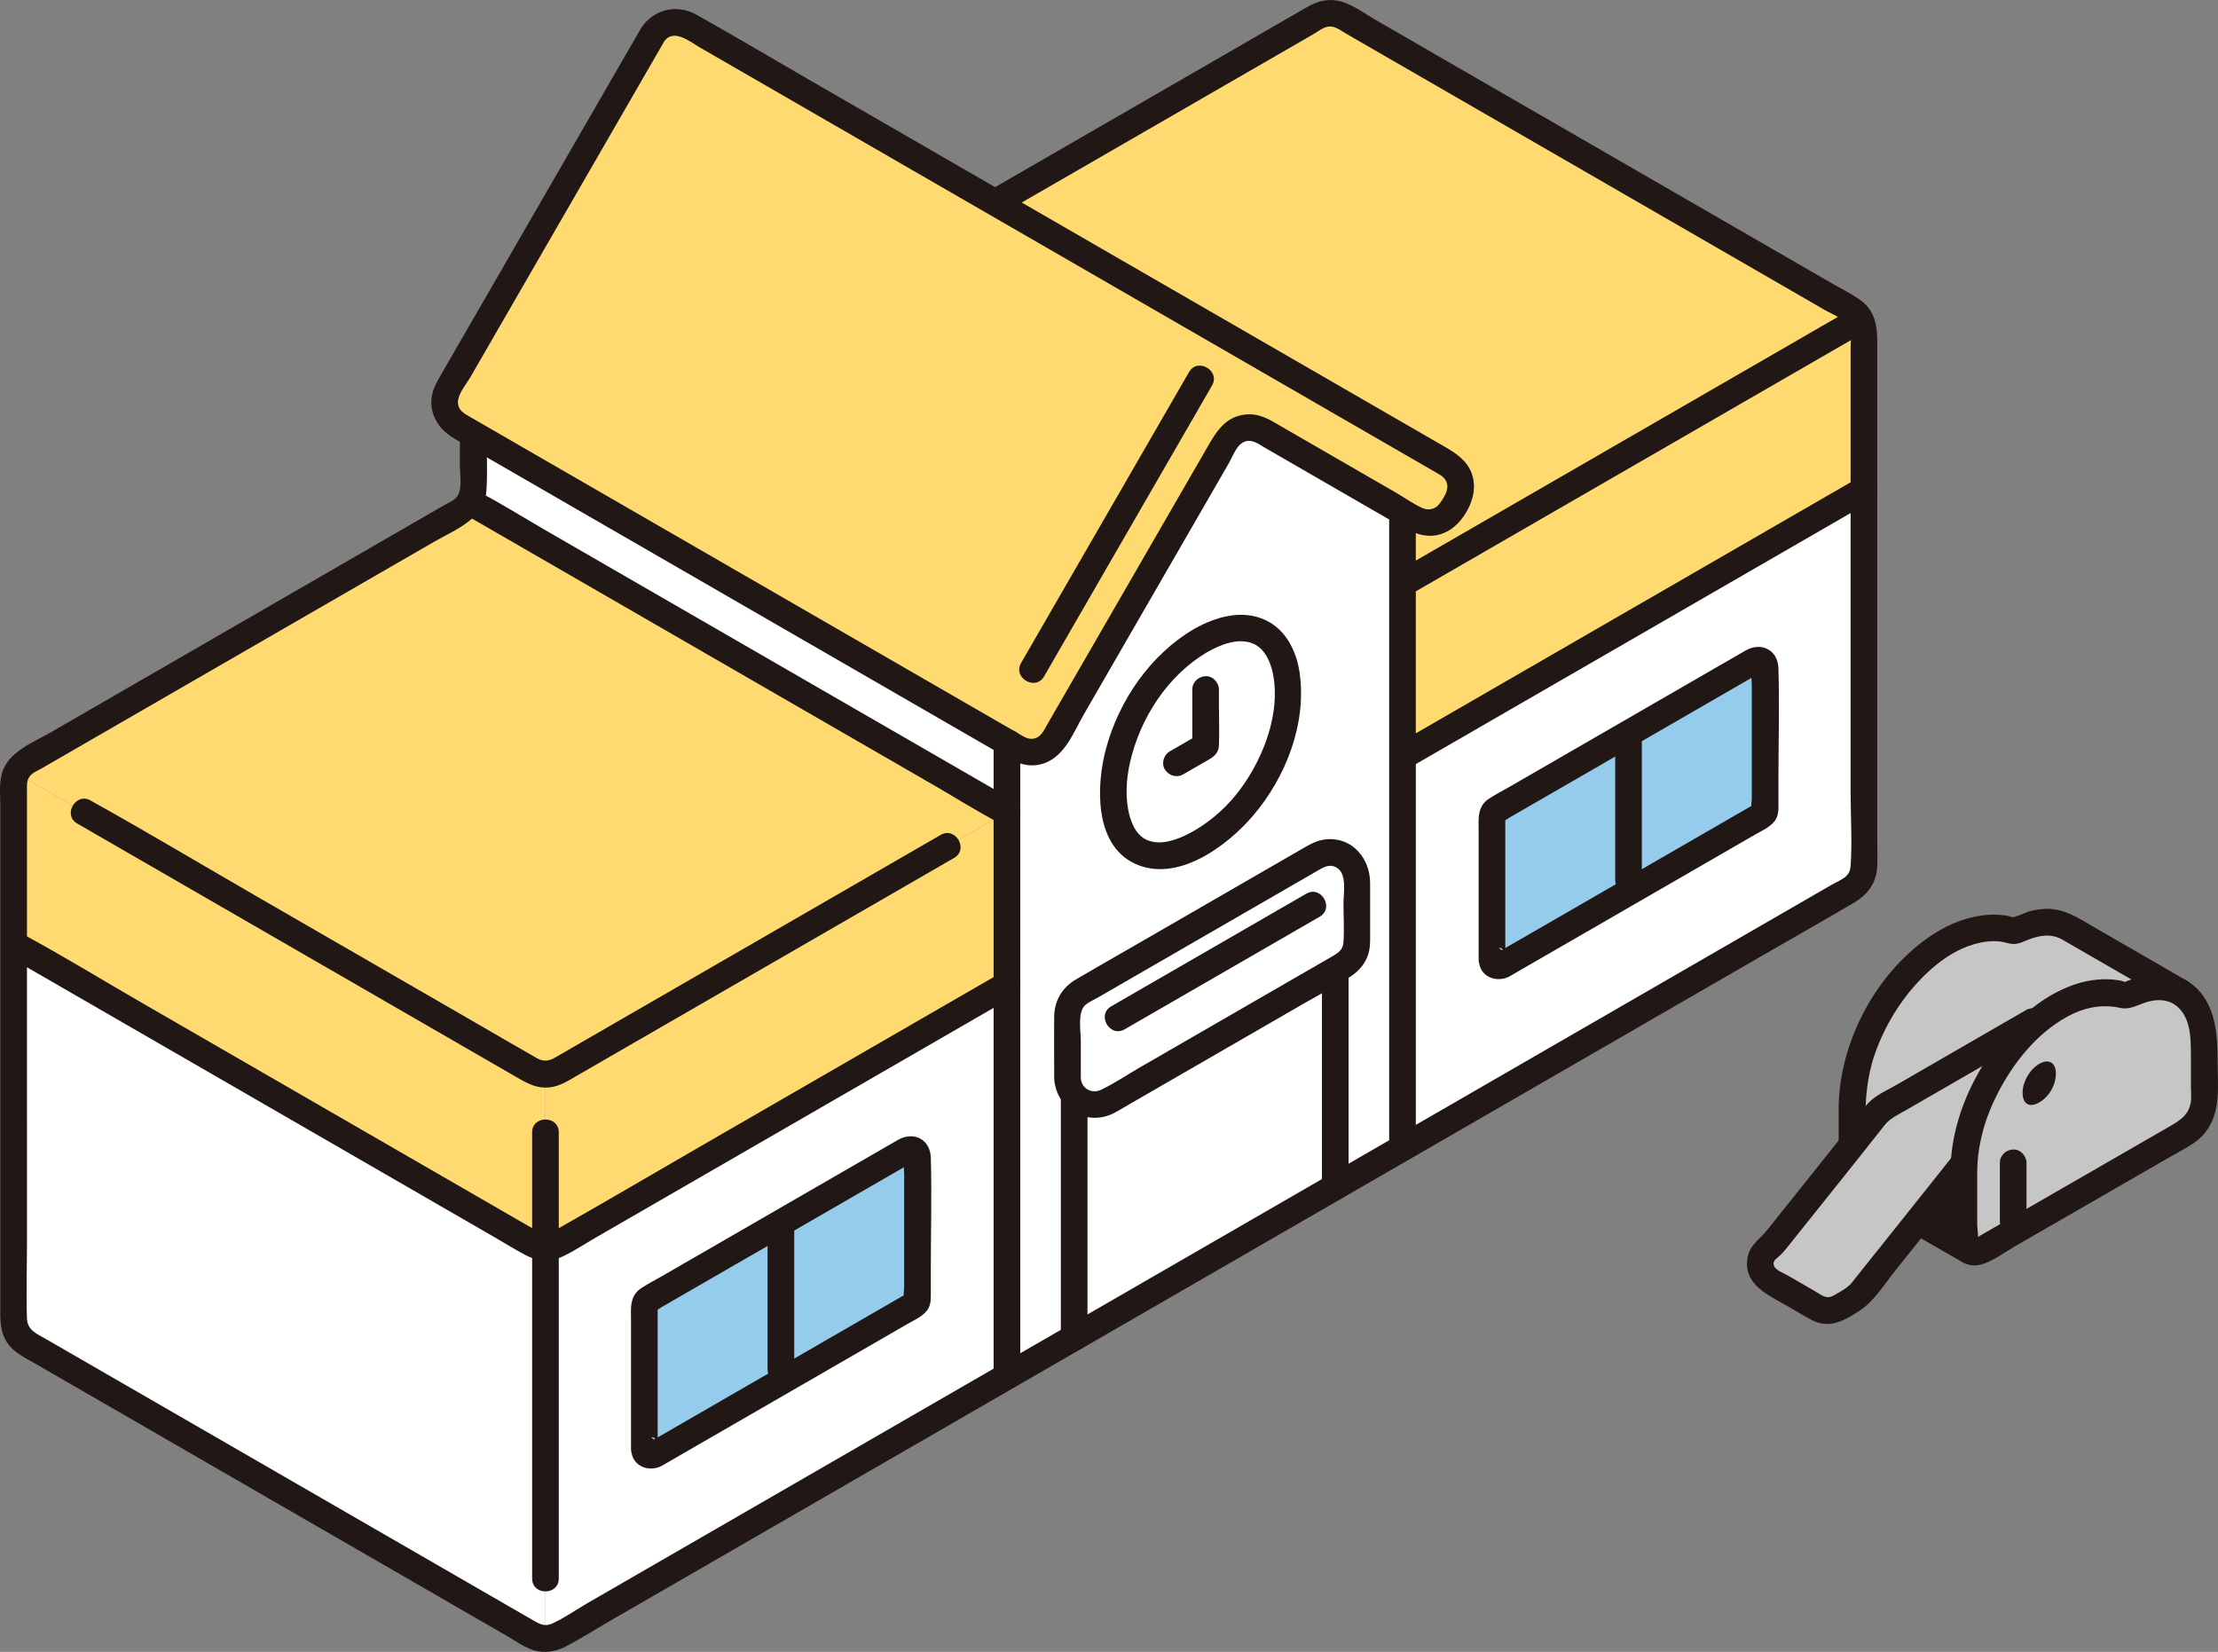 <?xml version="1.0" encoding="UTF-8"?><svg id="b" xmlns="http://www.w3.org/2000/svg" width="333.055" height="248.041" viewBox="0 0 333.055 248.041"><rect x="0" y="0" width="333.055" height="248.041" fill="#808080" stroke="none"/><defs><style>.r{fill:#ffda71;}.r,.s,.t,.u,.v{stroke-width:0px;}.s{fill:#fff;}.t{fill:#95cbeb;}.u{fill:#c6c6c6;}.v{fill:#211715;}</style></defs><g id="c"><path class="r" d="M81.902,161.942L2.382,116.032h-.33v25.747l79.85,46.101v-25.938Z"/><path class="s" d="M151.202,111.452v10.48l-80.15-46.27v-10.49l79.27,45.77.88.51Z"/><path class="s" d="M151.202,111.452l1.647.951c1.913,1.104,4.36.448,5.464-1.464,1.739-3.012,3.477-6.021,5.219-9.036,6.873-11.905,13.747-23.811,20.62-35.708,1.105-1.912,3.549-2.566,5.461-1.461,7.031,4.063,14.072,8.125,21.099,12.179l-.11.18v36.49c.54-.31,1.1-.63,1.67-.96.52-.31,1.06-.62,1.61-.94,1.47-.84,3.02-1.74,4.65-2.68.33-.19.66-.38,1-.58,2.69-1.55,5.58-3.22,8.58-4.95l1.14-.66c.14-.08.27-.16.41-.24.76-.43,1.54-.88,2.32-1.34.25-.14.5-.29.75-.43.92-.54,1.85-1.07,2.79-1.61.4-.23.79-.46,1.19-.69.67-.39,1.33-.77,2-1.15.54-.31,1.08-.63,1.62-.94.4-.24.81-.47,1.21-.7s.81-.47,1.22-.7c1.09-.63,2.18-1.26,3.28-1.89.12-.08.24-.15.37-.22,1.92-1.11,3.84-2.22,5.74-3.31.11-.07.21-.13.32-.19,1.11-.64,2.21-1.28,3.31-1.91.12-.07.25-.14.38-.22.67-.39,1.34-.78,2-1.15.4-.24.8-.47,1.19-.69.85-.5,1.7-.98,2.54-1.47.38-.22.75-.43,1.13-.65.7-.4,1.39-.8,2.07-1.19.79-.46,1.58-.92,2.35-1.36.68-.39,1.35-.78,2.01-1.16,3.88-2.24,7.42-4.29,10.44-6.03v58.79c-23.1,13.34-46.19,26.67-69.29,40v.01c-3.37,1.94-6.73,3.89-10.1,5.83-13.07,7.55-26.14,15.09-39.21,22.63-3.36,1.95-6.73,3.89-10.09,5.83-23.08,13.33-46.16,26.65-69.24,39.98l-.06.03-.21-.12.21-.01v-58.66c6.8-3.93,16.23-9.37,26.22-15.14.8-.46,1.6-.93,2.41-1.39,1.24-.72,2.49-1.44,3.74-2.16.77-.45,1.55-.9,2.33-1.35.41-.23.81-.47,1.22-.7,1.62-.94,3.24-1.88,4.85-2.8,2.02-1.16,4.01-2.31,5.97-3.45.79-.45,1.56-.9,2.34-1.35.77-.44,1.54-.89,2.3-1.33,6.83-3.94,13.06-7.54,17.92-10.34v-36.42Z"/><path class="r" d="M2.382,116.032h-.33v-.54c17.06-9.85,42.13-24.33,69-39.84v.01l80.15,46.27c-7.96,4.59-20.16,11.64-32.54,18.78l-2.39,1.39c-7.05,4.06-14.07,8.12-20.31,11.73-.69.39-1.38.79-2.05,1.17-4.61,2.67-8.72,5.04-12.01,6.94L2.382,116.032Z"/><path class="r" d="M199.742,1.362c40.08,23.13,80.15,46.27,80.15,46.27-.47.27-.97.56-1.49.86-.76.44-1.58.91-2.43,1.4-1.16.67-2.4,1.39-3.71,2.15-.61.34-1.24.71-1.88,1.08-1.08.62-2.2,1.27-3.35,1.93-1.3.75-2.65,1.53-4.02,2.33-9.82,5.66-21.33,12.31-31.73,18.32-.4.23-.8.46-1.19.69-.4.22-.79.45-1.18.68-.39.22-.78.45-1.17.67-.78.45-1.55.89-2.3,1.33-3.4,1.96-6.61,3.81-9.5,5.49-.32.18-.64.37-.95.55l-4.39,2.517v-10.537l.11-.18c.603.349,1.205.698,1.806,1.045,1.912,1.105,4.358.451,5.464-1.46.272-.471.545-.941.817-1.411,1.107-1.913.451-4.36-1.463-5.466l-32.364-18.689-35.55-20.52c18.65-10.76,36-20.78,50.32-29.05Z"/><path class="r" d="M279.895,47.632v25.94c-17.539,10.126-52.915,30.55-69.296,40.008v-25.94c16.236-9.374,54.093-31.231,69.296-40.008Z"/><polygon class="r" points="151.201 121.933 151.201 147.873 81.905 187.882 81.905 161.942 151.201 121.933"/><path class="t" d="M224.034,144.088v-21.535c0-.357.191-.687.5-.866l39.016-22.526c.667-.385,1.5.096,1.5.866v21.535c0,.357-.191.687-.5.866l-39.016,22.526c-.667.385-1.5-.096-1.5-.866Z"/><path class="t" d="M96.754,217.573v-21.535c0-.357.191-.687.5-.866l39.016-22.526c.667-.385,1.5.096,1.5.866v21.535c0,.357-.191.687-.5.866l-39.016,22.526c-.667.385-1.5-.096-1.5-.866Z"/><path class="v" d="M226.034,144.088v-20.932c0-.131.06-.438,0-.556-.023-.045-.864.867-.391.756.319-.074.704-.407.985-.569,9.42-5.439,18.841-10.878,28.261-16.316l6.305-3.64,2.079-1.2c.303-.175.905-.38,1.131-.653.247-.298.999.392-.6-.518-1.18-.672-.642-.575-.754-.033-.158.764,0,1.734,0,2.512v16.982c0,.325-.182,1.33,0,1.617-.399-.629.882-.893.391-.779-.127.029-.281.162-.394.227l-10.726,6.193-27.248,15.732c-.121.07-.287.134-.393.227-.649.573.848-2.384,1.283.419-.165-1.068-1.505-1.659-2.46-1.397-1.14.313-1.563,1.389-1.397,2.46.337,2.177,2.718,2.941,4.515,2.017.357-.184.7-.404,1.047-.605l5.176-2.988,16.541-9.55,14.192-8.194c1.084-.626,2.541-1.223,3.14-2.385.391-.76.334-1.597.334-2.419v-3.378c0-5.58.161-11.184,0-16.762-.081-2.809-2.619-4.014-4.951-2.667l-4.155,2.399c-10.394,6.001-20.787,12.002-31.181,18.002-1.049.605-2.146,1.165-3.162,1.825-1.857,1.208-1.567,3.142-1.567,5.038v19.134c0,2.574,4,2.578,4,0Z"/><path class="v" d="M98.754,217.573v-20.932c0-.131.06-.438,0-.556-.023-.045-.864.867-.391.756.319-.074.704-.407.985-.569,9.42-5.439,18.841-10.878,28.261-16.316l6.305-3.64,2.079-1.2c.303-.175.905-.38,1.131-.653.247-.298.999.392-.6-.518-1.18-.672-.642-.575-.754-.033-.158.764,0,1.734,0,2.512v16.982c0,.325-.182,1.33,0,1.617-.399-.629.882-.893.391-.779-.127.029-.281.162-.394.227l-10.726,6.193-27.248,15.732c-.121.07-.287.134-.393.227-.649.573.848-2.384,1.283.419-.165-1.068-1.505-1.659-2.46-1.397-1.14.313-1.563,1.389-1.397,2.46.337,2.177,2.718,2.941,4.515,2.017.357-.184.7-.404,1.047-.605l5.176-2.988,16.541-9.55,14.192-8.194c1.084-.626,2.541-1.223,3.14-2.385.391-.76.334-1.597.334-2.419v-3.378c0-5.58.161-11.184,0-16.762-.081-2.809-2.619-4.014-4.951-2.667l-4.155,2.399c-10.394,6.001-20.787,12.002-31.181,18.002-1.049.605-2.146,1.165-3.162,1.825-1.857,1.208-1.567,3.142-1.567,5.038v19.134c0,2.574,4,2.578,4,0Z"/><path class="v" d="M211.608,115.307c18.539-10.704,37.078-21.407,55.617-32.111,4.56-2.633,9.119-5.265,13.679-7.898,2.229-1.287.217-4.745-2.019-3.454-18.563,10.718-37.127,21.435-55.69,32.153l-13.606,7.856c-2.229,1.287-.217,4.745,2.019,3.454h0Z"/><path class="v" d="M208.598,77.09v95.281c0,2.574,4,2.578,4,0v-95.281c0-2.574-4-2.578-4,0h0Z"/><path class="v" d="M149.201,111.384v95.277c0,2.574,4,2.578,4,0v-95.277c0-2.574-4-2.578-4,0h0Z"/><g id="d"><path class="v" d="M11.599,123.66c6.988,4.035,13.976,8.069,20.964,12.104,11.734,6.775,23.468,13.549,35.203,20.324l10.111,5.838c1.435.828,2.832,1.532,4.591,1.357,1.495-.149,2.642-.882,3.891-1.603,9.857-5.691,19.713-11.381,29.57-17.072l26.888-15.524.454-.262c2.229-1.287.217-4.745-2.019-3.454-7.545,4.356-15.091,8.713-22.636,13.069l-32.037,18.497c-1.104.637-2.204,1.281-3.311,1.912-.869.495-1.718.574-2.615.065-2.717-1.54-5.411-3.124-8.116-4.686-11.313-6.531-22.625-13.063-33.938-19.594-8.192-4.73-16.322-9.591-24.586-14.195-.133-.074-.264-.152-.396-.229-2.233-1.289-4.25,2.166-2.019,3.454h0Z"/></g><path class="s" d="M2.052,141.779v58.793c5.16,2.98,75.26,43.45,79.64,45.98l.21-.01v-58.662L2.052,141.779Z"/><g id="e"><path class="v" d="M70.041,77.385c2.655,1.533,5.31,3.066,7.966,4.599,6.377,3.682,12.754,7.364,19.131,11.045l23.15,13.365,20.021,11.559c3.238,1.87,6.432,3.887,9.744,5.626.047.025.093.054.14.081,2.233,1.289,4.25-2.166,2.019-3.454-2.655-1.533-5.31-3.066-7.966-4.599l-19.131-11.045-23.15-13.365-20.021-11.559c-3.238-1.87-6.432-3.887-9.744-5.626-.047-.025-.093-.054-.14-.081-2.233-1.289-4.25,2.166-2.019,3.454h0Z"/></g><g id="f"><path class="v" d="M69.051,65.177v4.762c0,1.237.401,3.457-.363,4.559-.47.678-1.398,1.018-2.087,1.416-.953.55-1.907,1.1-2.86,1.651-2.045,1.18-4.089,2.36-6.134,3.541-3.683,2.126-7.366,4.252-11.048,6.378-12.979,7.493-25.956,14.987-38.934,22.481-2.675,1.545-6.418,2.906-7.34,6.166-.446,1.577-.235,3.397-.235,5.018,0,2.099,0,4.199,0,6.298,0,7.922.001,15.844.001,23.767,0,12.821,0,25.643.001,38.464,0,1.949,0,3.897,0,5.846,0,2.152-.205,4.365,1.121,6.219,1.011,1.414,2.652,2.166,4.123,3.015,1.4.808,2.8,1.617,4.2,2.425,8.067,4.658,16.135,9.315,24.202,13.973,9.122,5.267,18.244,10.533,27.366,15.8,3.686,2.128,7.372,4.256,11.058,6.384,1.353.781,2.706,1.562,4.059,2.343,1.251.722,2.577,1.697,3.967,2.113,1.638.49,3.268.221,4.765-.547,2.128-1.092,4.17-2.408,6.242-3.604,3.921-2.264,7.843-4.528,11.764-6.792,7.763-4.482,15.526-8.964,23.288-13.446,15.686-9.056,31.371-18.112,47.057-27.168,31.051-17.927,62.102-35.855,93.153-53.782,4.001-2.31,8.029-4.577,12.004-6.931,2.124-1.258,3.389-3.042,3.471-5.549.041-1.237,0-2.481,0-3.718,0-6.465,0-12.929,0-19.394v-55.436c0-2.418-.298-4.716-2.455-6.306-1.264-.932-2.739-1.643-4.099-2.428-1.802-1.041-3.605-2.081-5.407-3.122-5.163-2.981-10.326-5.962-15.489-8.943-14.037-8.104-28.074-16.207-42.111-24.309-1.913-1.104-3.825-2.208-5.738-3.312-1.83-1.056-3.78-2.596-5.905-2.934-1.767-.281-3.208.285-4.708,1.151-1.678.969-3.355,1.938-5.033,2.907-6.895,3.982-13.79,7.963-20.686,11.944-7.283,4.204-14.566,8.408-21.85,12.61-2.229,1.286-.217,4.744,2.019,3.454,14.181-8.182,28.359-16.367,42.536-24.555,1.424-.822,2.848-1.645,4.272-2.467.674-.389,1.427-1.005,2.213-1.123,1.004-.152,1.909.613,2.722,1.082,3.821,2.205,7.641,4.41,11.462,6.615,7.15,4.127,14.3,8.254,21.45,12.381,11.28,6.512,22.559,13.024,33.838,19.536,1.712.988,3.423,1.977,5.135,2.965,1.134.655,3.329,1.439,3.741,2.765.281.901.091,2.095.091,3.018v66.656c0,3.635.248,7.369,0,10.998-.046.667-.254,1.213-.788,1.649-.617.504-1.456.847-2.142,1.243-1.12.647-2.241,1.294-3.361,1.941-3.841,2.218-7.683,4.436-11.524,6.653-7.683,4.436-15.365,8.871-23.048,13.307-15.205,8.779-30.411,17.558-45.616,26.337-30.571,17.65-61.142,35.3-91.713,52.951-3.841,2.218-7.683,4.436-11.524,6.653-1.724.996-3.461,2.241-5.282,3.05-1.068.474-1.807.101-2.728-.431-2.533-1.463-5.067-2.925-7.6-4.388-8.218-4.745-16.437-9.49-24.655-14.235-8.869-5.121-17.739-10.242-26.608-15.362-3.512-2.027-7.023-4.055-10.535-6.082-1.292-.746-2.584-1.492-3.876-2.238-1.353-.781-2.771-1.294-2.838-3.075-.141-3.75,0-7.533,0-11.285,0-5.818,0-11.637,0-17.455,0-15.065-.001-30.131-.002-45.196,0-1.765,0-3.53,0-5.295,0-.74-.084-1.462.359-2.101.436-.628,1.284-.95,1.926-1.32,2.673-1.543,5.346-3.087,8.019-4.63,6.177-3.567,12.354-7.134,18.531-10.701,7.056-4.074,14.111-8.148,21.168-12.221,3.744-2.161,7.488-4.323,11.233-6.484,3.159-1.823,7.429-3.368,7.747-7.56.215-2.823.019-5.724.019-8.556,0-2.574-4-2.578-4,0h0Z"/></g><path class="v" d="M211.608,89.367l56.089-32.383c4.204-2.427,8.409-4.855,12.613-7.282,2.229-1.287.217-4.745-2.019-3.454-18.326,10.581-36.653,21.161-54.979,31.742-4.574,2.641-9.149,5.282-13.723,7.923-2.229,1.287-.217,4.745,2.019,3.454h0Z"/><path class="v" d="M202.504,178.198v-32.378c0-2.574-4-2.578-4,0v32.378c0,2.574,4,2.578,4,0h0Z"/><path class="v" d="M159.296,163.097v37.738c0,2.574,4,2.578,4,0v-37.738c0-2.574-4-2.578-4,0h0Z"/><path class="v" d="M177.664,116.279c.873-.504,1.745-1.008,2.618-1.511.437-.252.875-.505,1.312-.757.816-.471,1.393-1.043,1.44-2.062.09-1.923,0-3.871,0-5.795v-2.621c0-1.046-.92-2.048-2-2s-2,.879-2,2v8.492l.991-1.727c-1.46.843-2.92,1.686-4.379,2.528-.906.523-1.301,1.832-.718,2.736.59.914,1.767,1.277,2.736.718h0Z"/><path class="v" d="M179.261,94.467c-6.519,3.84-11.237,10.705-13.185,17.955-1.463,5.444-1.812,14.345,4.284,17.236,6.366,3.019,13.905-2.604,17.835-7.22,4.883-5.734,8.032-13.767,6.962-21.369-.453-3.219-2.016-6.472-5.079-7.932-3.567-1.699-7.561-.508-10.817,1.329-2.242,1.265-.228,4.722,2.019,3.454,2.011-1.135,4.593-2.182,6.811-1.309,1.74.685,2.674,2.647,3.058,4.576,1.167,5.88-1.405,12.527-4.822,17.211-1.839,2.521-4.217,4.698-6.906,6.279-1.873,1.101-4.432,2.189-6.447,1.692-.88-.217-1.388-.503-2.007-1.174-.59-.639-1.029-1.593-1.294-2.516-.755-2.635-.589-5.531.009-8.18,1.503-6.656,5.661-13.081,11.598-16.579,2.216-1.306.206-4.765-2.019-3.454Z"/><g id="g"><path class="r" d="M97.949,5.309c-10.214,17.698-20.427,35.389-30.648,53.084-1.105,1.913-.45,4.359,1.463,5.464l84.087,48.548c1.913,1.105,4.36.45,5.465-1.463,8.614-14.913,17.228-29.832,25.836-44.749,1.104-1.913,3.549-2.568,5.462-1.462,7.633,4.412,15.27,8.821,22.908,13.226,1.914,1.104,4.36.443,5.465-1.47.271-.469.542-.939.813-1.408,1.105-1.913.449-4.356-1.464-5.461L103.413,3.844c-1.913-1.105-4.359-.449-5.464,1.465Z"/></g><g id="h"><path class="v" d="M96.222,4.3c-7.306,12.661-14.615,25.32-21.925,37.979-1.828,3.165-3.655,6.329-5.483,9.494-.831,1.439-1.662,2.877-2.493,4.316s-1.638,2.814-1.551,4.542c.121,2.395,1.566,4.135,3.547,5.278l22.922,13.234c12.241,7.067,24.482,14.135,36.723,21.202,7.745,4.471,15.489,8.943,23.234,13.414,1.746,1.008,3.688,1.564,5.682.821,3.088-1.151,4.366-4.709,5.898-7.361,1.822-3.155,3.644-6.31,5.466-9.465,3.644-6.311,7.288-12.622,10.931-18.933,1.78-3.084,3.56-6.168,5.34-9.251.596-1.032,1.132-2.72,2.321-3.226,1.135-.483,2.123.319,3.066.864,6.338,3.663,12.677,7.323,19.018,10.981,2.674,1.543,5.32,3.229,8.404,1.605,2.277-1.199,4.114-4.378,4.007-6.95-.149-3.599-3.009-4.965-5.651-6.491-7.926-4.576-15.853-9.153-23.779-13.729-12.116-6.995-24.231-13.99-36.347-20.985l-34.054-19.661c-5.635-3.253-11.232-6.586-16.911-9.763-2.991-1.674-6.518-.822-8.365,2.087-1.384,2.179,2.076,4.188,3.454,2.019,1.388-2.185,3.939-.048,5.466.834l9.109,5.259c10.253,5.92,20.506,11.839,30.76,17.759,12.11,6.992,24.22,13.983,36.33,20.975l27.842,16.075,6.492,3.748c.742.428,1.454.805,1.635,1.765.187.992-.589,2.136-1.143,2.889-.583.792-1.574,1.084-2.494.695-1.386-.587-2.725-1.578-4.033-2.333-1.585-.914-3.17-1.829-4.755-2.744-3.026-1.746-6.051-3.494-9.077-5.241-1.512-.874-3.025-1.748-4.537-2.622-1.336-.772-2.645-1.304-4.217-1.145-3.301.333-4.625,2.943-6.119,5.532-1.738,3.012-3.477,6.024-5.216,9.036-3.56,6.168-7.121,12.335-10.682,18.503-1.739,3.012-3.478,6.024-5.218,9.035-.828,1.434-1.656,2.868-2.485,4.302-.59,1.022-1.057,2.246-2.408,2.296-.77.029-1.447-.479-2.091-.851l-3.393-1.959-12.151-7.015c-11.711-6.761-23.421-13.522-35.132-20.284l-28.471-16.438-3.137-1.811c-.907-.523-1.831-1.022-1.786-2.273.044-1.232,1.291-2.683,1.883-3.709.955-1.654,1.911-3.309,2.866-4.963,1.745-3.021,3.489-6.042,5.233-9.062,3.572-6.185,7.143-12.371,10.714-18.557,3.405-5.899,6.81-11.797,10.214-17.696,1.289-2.234-2.166-4.25-3.454-2.019Z"/></g><g id="i"><path class="v" d="M151.503,113.625c2.574,0,2.578-4,0-4s-2.578,4,0,4h0Z"/></g><path class="v" d="M242.541,111.429v20.685c0,2.574,4,2.578,4,0v-20.685c0-2.574-4-2.578-4,0h0Z"/><path class="v" d="M115.262,184.914c0,6.895,0,13.79,0,20.685,0,2.574,4,2.578,4,0,0-6.895,0-13.79,0-20.685,0-2.574-4-2.578-4,0h0Z"/><path class="v" d="M79.905,170.031v67c0,2.574,4,2.578,4,0v-67c0-2.574-4-2.578-4,0h0Z"/><g id="j"><path class="v" d="M156.78,101.567c8.409-14.558,16.815-29.117,25.218-43.678,1.289-2.234-2.166-4.25-3.454-2.019-8.403,14.561-16.809,29.121-25.218,43.678-1.29,2.233,2.165,4.25,3.454,2.019h0Z"/></g><g id="k"><path class="v" d="M1.375,143.696c5.052,2.917,10.103,5.833,15.155,8.75,10.447,6.031,20.893,12.063,31.34,18.094l26.284,15.175c1.571.907,3.121,1.873,4.723,2.727,1.801.96,3.829,1.076,5.687.193,1.678-.797,3.268-1.865,4.876-2.794,3.661-2.114,7.323-4.227,10.984-6.341,15.764-9.101,31.527-18.202,47.291-27.303,1.499-.865,2.998-1.731,4.496-2.596,2.229-1.287.217-4.745-2.019-3.454-15.156,8.75-30.311,17.5-45.467,26.25-7.198,4.156-14.361,8.382-21.598,12.469-1.138.643-1.941.289-2.908-.269l-2.659-1.535c-8.172-4.718-16.343-9.436-24.515-14.154-10.503-6.064-21.006-12.128-31.509-18.192-5.95-3.435-11.832-7.047-17.874-10.319-.091-.049-.179-.104-.269-.155-2.233-1.289-4.25,2.166-2.019,3.454h0Z"/></g><g id="l"><path class="s" d="M160.296,161.868v-9.446c0-1.429.762-2.75,2-3.464l35.381-20.427c1.238-.715,2.762-.715,4,0l.06.035c1.238.715,2,2.035,2,3.464v9.446c0,1.429-.762,2.75-2,3.464l-35.381,20.427c-1.238.715-2.762.715-4,0l-.06-.035c-1.238-.715-2-2.035-2-3.464Z"/></g><g id="m"><path class="v" d="M196.153,134.193c-9.765,5.638-19.529,11.275-29.294,16.913-2.229,1.287-.217,4.745,2.019,3.454,9.765-5.638,19.529-11.275,29.294-16.913,2.229-1.287.217-4.745-2.019-3.454h0Z"/></g><g id="n"><path class="v" d="M162.296,161.868v-5.589c0-1.42-.541-4.344.71-5.404.523-.443,1.256-.744,1.843-1.082l4.229-2.442c8.339-4.815,16.679-9.629,25.018-14.444l3.646-2.105c.947-.547,1.865-1.167,2.986-.511,1.575.923,1.009,3.833,1.009,5.351,0,1.926.131,3.902,0,5.824-.086,1.265-.931,1.7-1.879,2.248l-3.645,2.104-12.205,7.047-12.805,7.393c-1.933,1.116-3.844,2.41-5.856,3.381-1.402.677-2.981-.195-3.051-1.772-.114-2.564-4.114-2.578-4,0,.205,4.62,4.968,7.406,9.081,5.219.729-.387,1.434-.828,2.149-1.241l11.675-6.74,14.138-8.163c2.455-1.417,4.974-2.762,7.38-4.261,1.435-.894,2.559-2.282,2.885-3.972.175-.911.134-1.837.134-2.759v-7.353c0-3.678-2.694-6.955-6.624-6.564-1.422.141-2.528.816-3.717,1.503l-25.129,14.508c-2.905,1.677-5.828,3.326-8.717,5.033-2.097,1.239-3.23,3.201-3.256,5.636-.026,2.378,0,4.757,0,7.135v2.02c0,2.574,4,2.578,4,0Z"/></g><g id="o"><path class="u" d="M295.72,187.819l-16.807-9.704c-.51-.294-.821-.93-.821-1.829v-10.342c0-1.339.139-2.72.402-4.117,1.586-8.426,7.665-17.414,14.763-20.944,2.459-1.223,5.041-1.791,7.601-1.453.382.05.747.134,1.094.251.358.121.796.071,1.251-.145.238-.113.478-.219.718-.317,2.585-1.055,4.857-.962,6.603.046l16.807,9.704"/></g><path class="v" d="M293.875,178.471c-1.198,1.49-3.059,3.804-4.549,5.657,2.456,1.418,6.394,3.692,6.394,3.692-.51-.294-.821-.93-.821-1.829,0,0,0-5.914.002-8.798l-1.027,1.277Z"/><g id="p"><path class="v" d="M296.73,186.093c-4.338-2.504-8.675-5.009-13.013-7.513l-2.937-1.696c-.227-.131-.53-.249-.729-.421-.03-.026-.102-.039-.124-.072.284.406.129.011.166-.112.232-.775,0-1.984,0-2.784v-4.869c0-3.554.238-6.905,1.418-10.315,1.69-4.887,4.683-9.46,8.572-12.875,1.854-1.628,4.025-3.002,6.413-3.678,1.265-.358,2.622-.546,3.937-.374.612.08,1.182.329,1.803.357.882.04,1.543-.329,2.336-.641,1.679-.661,3.445-.949,5.072-.033.668.376,1.329.767,1.993,1.151,4.895,2.826,9.791,5.653,14.686,8.479,2.233,1.289,4.25-2.166,2.019-3.454-4.631-2.674-9.262-5.347-13.893-8.021-2.252-1.3-4.379-2.779-7.108-2.753-.8.008-1.62.13-2.397.318-.826.199-1.581.667-2.392.859-.071.017-.414.124-.068.108-.3.014-.784-.202-1.094-.251-.881-.139-1.776-.201-2.667-.149-2.967.173-5.813,1.244-8.301,2.844-8.573,5.509-14.329,16.236-14.329,26.383v8.87c0,1.662.199,3.301,1.709,4.318.49.33,1.022.604,1.533.899,5.126,2.959,10.252,5.919,15.377,8.878,2.233,1.289,4.25-2.166,2.019-3.454h0Z"/></g><path class="u" d="M295.255,174.19c-.168.303-13.987,17.589-15.918,20.004-.188.235-.402.431-.651.599-.605.407-1.725,1.098-2.648,1.66-.918.558-2.066.57-2.996.033l-7.249-4.185c-1.886-1.089-1.972-3.782-.162-4.992.014-.01.028-.019.042-.028.249-.168.463-.364.651-.599,1.763-2.205,13.432-16.802,15.58-19.559.234-.3.518-.549.847-.739,2.618-1.511,14.717-8.497,22.461-12.968"/><path class="v" d="M293.528,173.181c-.249.395-.019.031.005,0-.247.312-.491.626-.737.939-.773.979-1.549,1.956-2.325,2.932-2.171,2.731-4.347,5.458-6.524,8.185-1.771,2.219-3.544,4.438-5.317,6.656-.22.275-.427.568-.663.829-.689.764-1.699,1.269-2.586,1.787-1.142.666-1.826-.037-2.844-.624l-4.134-2.387c-.56-.324-1.831-.775-2.037-1.47-.168-.566.152-.873.552-1.2.527-.429.918-.859,1.334-1.38.775-.969,1.549-1.938,2.323-2.907,4.142-5.184,8.303-10.354,12.401-15.573.835-1.063,2.056-1.595,3.214-2.264,1.937-1.118,3.874-2.237,5.811-3.355,4.739-2.736,9.479-5.473,14.218-8.209,2.229-1.287.217-4.745-2.019-3.454-4.487,2.59-8.974,5.181-13.46,7.771-1.976,1.141-3.953,2.282-5.929,3.423-1.242.717-2.694,1.36-3.79,2.295-.951.812-1.686,1.995-2.461,2.972-1.079,1.361-2.161,2.719-3.243,4.077-2.472,3.103-4.947,6.203-7.423,9.303-.85,1.063-1.699,2.127-2.549,3.19-1.081,1.353-2.55,2.173-2.912,4.023-.813,4.15,3.177,5.762,6.08,7.438,1.146.662,2.277,1.368,3.446,1.989,2.704,1.439,4.871.195,7.197-1.299,2.23-1.432,3.784-4.002,5.417-6.046,2.596-3.25,5.191-6.5,7.781-9.755,1.523-1.913,3.323-3.797,4.628-5.871,1.375-2.185-2.085-4.195-3.454-2.019h0Z"/><path class="u" d="M310.064,150.589c-7.098,3.53-13.177,12.518-14.763,20.944-.263,1.397-.402,2.778-.402,4.117v10.342c0,1.803,1.262,2.536,2.823,1.636,6.767-3.9,23.489-13.537,30.441-17.545,1.563-.901,2.825-3.092,2.825-4.897v-8.076c0-6.955-4.3-10.617-10.26-8.185-.241.098-.48.204-.718.317-.455.216-.893.266-1.251.145-.347-.117-.712-.2-1.094-.251-2.559-.338-5.141.23-7.601,1.453Z"/><path class="v" d="M306.212,159.748c-1.478.853-2.5,2.765-2.5,4.312,0,1.731,1.044,2.32,2.5,1.479,1.512-.873,2.5-2.646,2.5-4.366,0-1.557-1.027-2.276-2.5-1.425Z"/><g id="q"><path class="v" d="M326.322,150.697c2.715,1.658,2.666,5.197,2.666,8.014v4.348c0,.833.104,1.754-.041,2.579-.337,1.913-1.835,2.74-3.357,3.618-1.496.862-2.992,1.725-4.488,2.587-3.686,2.125-7.373,4.249-11.06,6.374-3.454,1.991-6.908,3.981-10.363,5.972-.613.353-1.226.707-1.84,1.06-.316.182-.628.378-.95.548-.067.035-.455.255-.453.217.157-.004.285.048.383.156.086.111.113.108.082-.008.253-.309-.002-1.856-.002-2.223,0-2.611-.004-5.222,0-7.833.006-4.189,1.169-8.244,3.084-11.956,2.354-4.563,5.781-8.896,10.323-11.43,2.532-1.412,5.222-2.001,8.062-1.377,1.563.344,2.778-.56,4.23-.944,1.264-.335,2.555-.331,3.724.297,2.268,1.218,4.29-2.234,2.019-3.454-2.763-1.484-5.799-1.242-8.622-.046.072-.031-.919.283-.428.261-.256.012-.639-.172-.906-.22-.729-.13-1.474-.198-2.214-.197-1.61.003-3.255.299-4.772.83-5.232,1.83-9.394,5.871-12.509,10.344-3.273,4.7-5.563,10.335-5.944,16.082-.183,2.762-.046,5.568-.046,8.334,0,1.095-.034,2.196,0,3.291.078,2.497,1.902,4.681,4.601,3.949,1.75-.475,3.465-1.806,5.028-2.706,1.886-1.087,3.772-2.174,5.658-3.261,4.191-2.416,8.383-4.831,12.574-7.247,1.837-1.059,3.674-2.117,5.51-3.176,1.68-.968,3.568-1.812,4.808-3.349,2.53-3.138,1.91-7.239,1.91-11.001,0-4.467-.438-9.318-4.648-11.888-2.203-1.345-4.215,2.113-2.019,3.454Z"/></g><path class="v" d="M300.3,174.603c0,2.558,0,5.116,0,7.674v1.105c0,1.046.92,2.048,2,2s2-.879,2-2c0-2.558,0-5.116,0-7.674v-1.105c0-1.046-.92-2.048-2-2s-2,.879-2,2h0Z"/></g></svg>